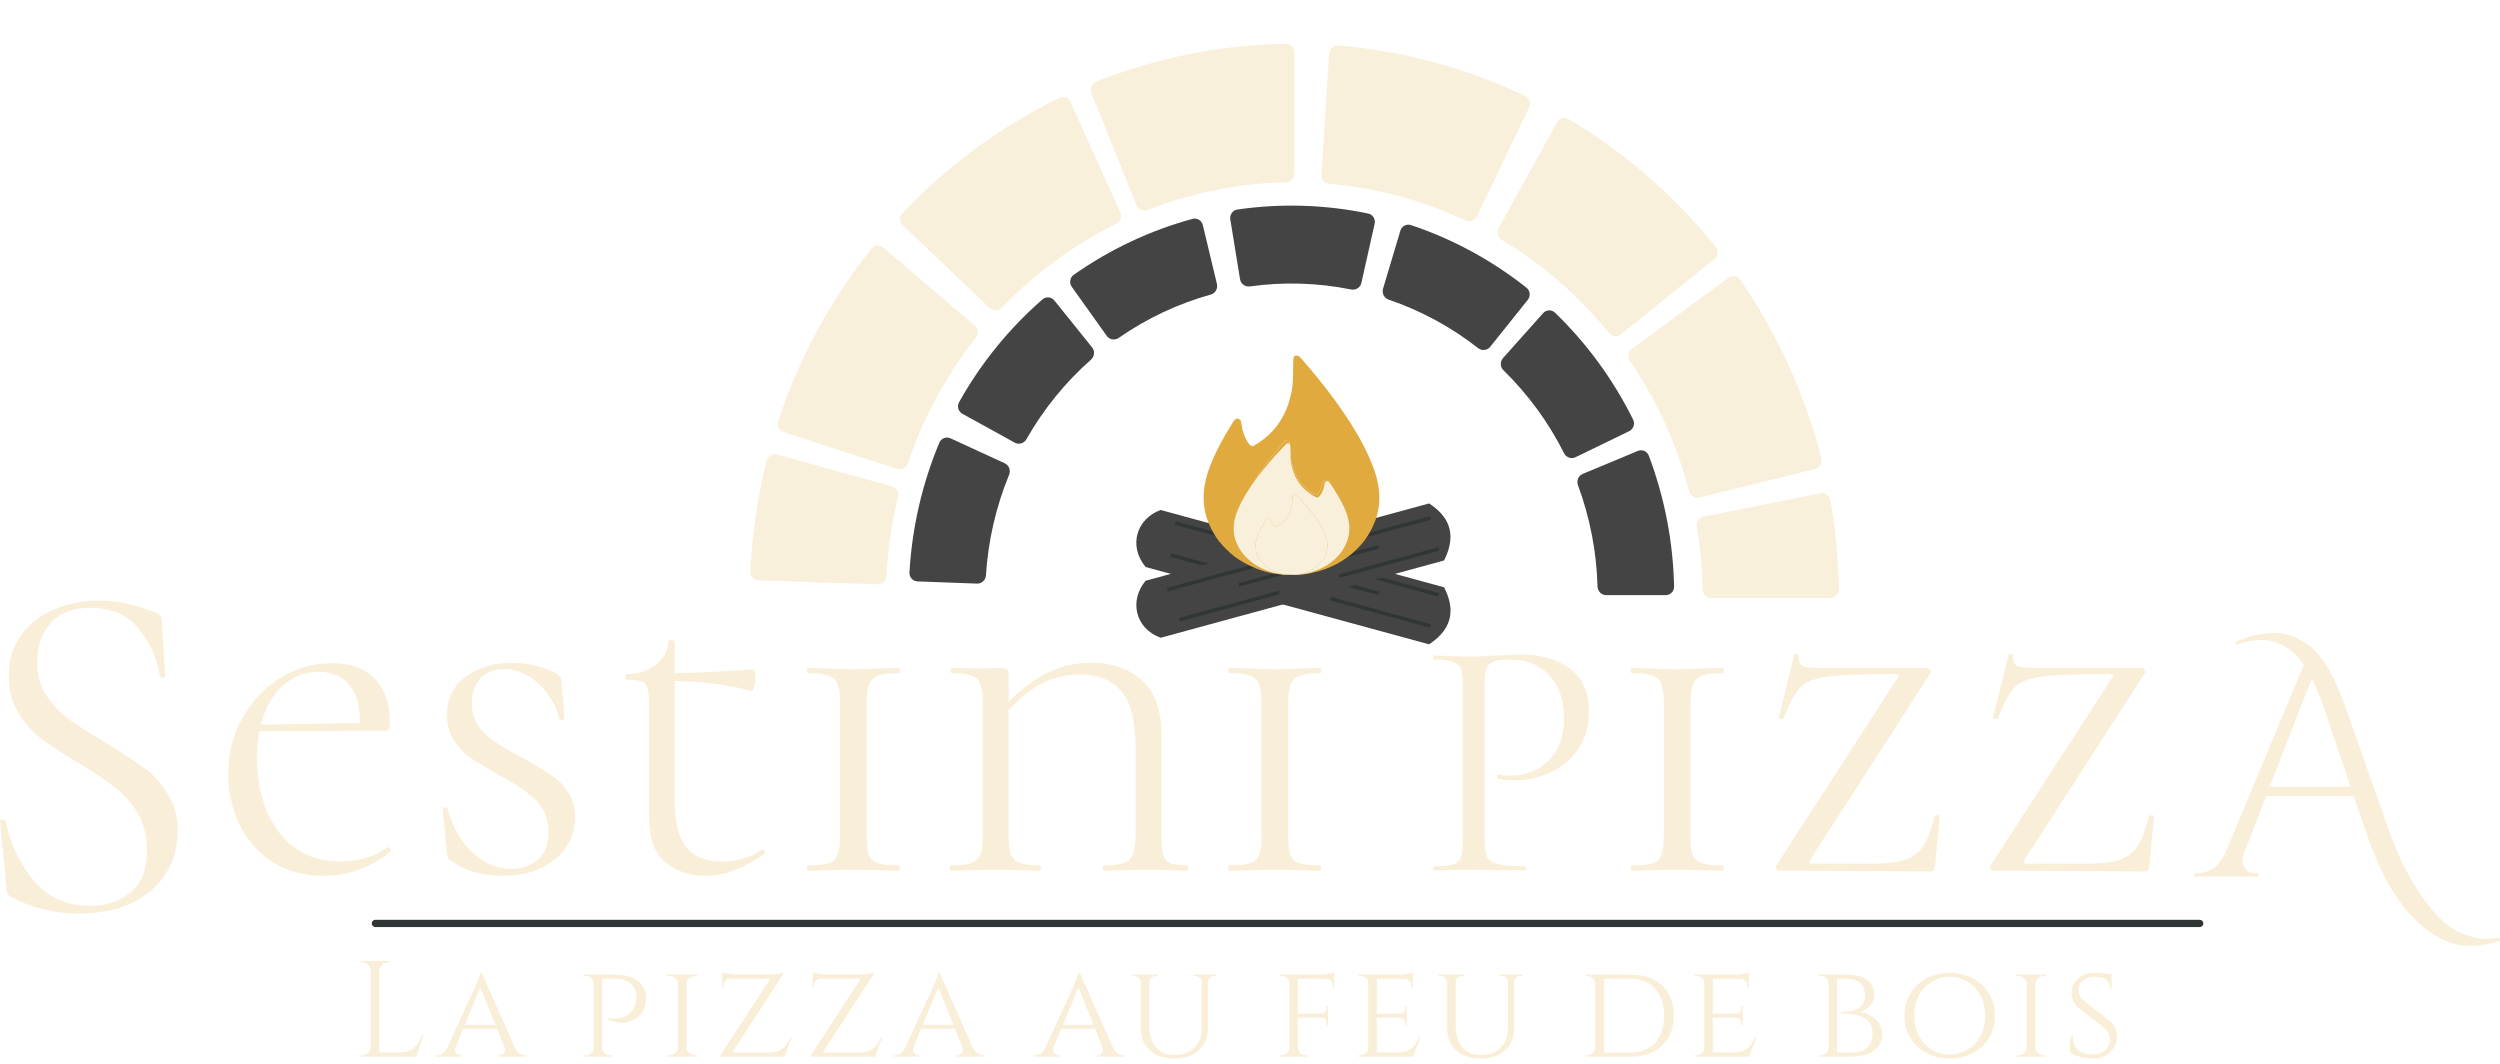<svg width="343" height="146" viewBox="0 0 343 146" fill="none" xmlns="http://www.w3.org/2000/svg">
<path d="M52.059 131.844L52.059 144.972H50.861V131.844H52.059ZM57.036 144.39V144.972H52.004V144.39H57.036ZM58.16 141.934L57.091 144.972H54.031L54.695 144.39C55.346 144.39 55.874 144.29 56.28 144.09C56.698 143.878 57.036 143.584 57.294 143.209C57.552 142.834 57.779 142.409 57.976 141.934H58.16ZM50.916 143.603V144.972H49.441V144.784C49.441 144.784 49.478 144.784 49.552 144.784C49.638 144.784 49.681 144.784 49.681 144.784C50.001 144.784 50.271 144.672 50.492 144.447C50.726 144.209 50.849 143.928 50.861 143.603H50.916ZM50.916 133.213H50.861C50.849 132.888 50.726 132.613 50.492 132.388C50.271 132.15 50.001 132.031 49.681 132.031C49.681 132.031 49.638 132.031 49.552 132.031C49.478 132.031 49.441 132.031 49.441 132.031V131.844H50.916V133.213ZM52.004 133.213V131.844L53.478 131.844V132.031C53.466 132.031 53.423 132.031 53.349 132.031C53.276 132.031 53.239 132.031 53.239 132.031C52.919 132.031 52.643 132.15 52.409 132.388C52.188 132.613 52.071 132.888 52.059 133.213H52.004Z" fill="#F9EFD9"/>
<path d="M66.078 133.457L71.147 144.859H69.69L65.764 135.126L66.078 133.457ZM62.52 143.603C62.385 143.978 62.403 144.272 62.575 144.484C62.747 144.684 62.944 144.784 63.165 144.784H63.313V144.972H59.792V144.784C59.792 144.784 59.816 144.784 59.866 144.784C59.915 144.784 59.939 144.784 59.939 144.784C60.197 144.784 60.462 144.697 60.732 144.522C61.002 144.334 61.236 144.028 61.432 143.603H62.52ZM66.078 133.457L66.207 134.751L61.986 144.915H60.824L65.193 135.388C65.193 135.388 65.224 135.313 65.285 135.163C65.359 135.013 65.439 134.832 65.525 134.619C65.623 134.394 65.709 134.176 65.783 133.963C65.856 133.751 65.899 133.582 65.912 133.457H66.078ZM68.253 140.602V141.165H63.368V140.602L68.253 140.602ZM69.193 143.603H70.594C70.778 144.028 71.005 144.334 71.276 144.522C71.546 144.697 71.804 144.784 72.05 144.784C72.05 144.784 72.074 144.784 72.124 144.784C72.173 144.784 72.197 144.784 72.197 144.784V144.972H68.419V144.784H68.566C68.775 144.784 68.965 144.684 69.138 144.484C69.309 144.272 69.328 143.978 69.193 143.603Z" fill="#F9EFD9"/>
<path d="M82.392 133.719H84.438C85.299 133.719 86.042 133.851 86.669 134.113C87.296 134.363 87.781 134.732 88.125 135.22C88.469 135.695 88.641 136.264 88.641 136.926C88.641 137.639 88.481 138.252 88.162 138.764C87.855 139.264 87.443 139.652 86.927 139.927C86.411 140.189 85.839 140.321 85.213 140.321C84.586 140.308 83.959 140.146 83.332 139.833V139.646C83.332 139.646 83.431 139.664 83.627 139.702C83.836 139.739 84.1 139.758 84.42 139.758C84.739 139.746 85.077 139.689 85.434 139.589C85.79 139.477 86.122 139.277 86.429 138.989C86.749 138.702 87.001 138.289 87.185 137.751C87.234 137.614 87.265 137.451 87.277 137.264C87.302 137.076 87.314 136.901 87.314 136.739C87.314 135.976 87.056 135.376 86.54 134.938C86.024 134.501 85.311 134.282 84.401 134.282H82.595C82.595 134.282 82.577 134.238 82.54 134.151C82.515 134.051 82.484 133.957 82.448 133.869C82.411 133.769 82.392 133.719 82.392 133.719ZM82.632 133.719V144.972H81.452V133.719H82.632ZM81.489 143.771L81.729 144.972H80.125V144.784C80.125 144.784 80.168 144.784 80.254 144.784C80.34 144.784 80.383 144.784 80.383 144.784C80.678 144.784 80.924 144.684 81.12 144.484C81.329 144.284 81.44 144.046 81.452 143.771H81.489ZM81.489 134.901H81.452C81.44 134.613 81.329 134.376 81.12 134.188C80.924 134.001 80.678 133.907 80.383 133.907C80.383 133.907 80.34 133.907 80.254 133.907C80.168 133.907 80.125 133.907 80.125 133.907V133.719H81.729L81.489 134.901ZM82.577 143.771H82.614C82.626 144.046 82.73 144.284 82.927 144.484C83.136 144.684 83.388 144.784 83.683 144.784C83.695 144.784 83.738 144.784 83.812 144.784C83.898 144.784 83.941 144.784 83.941 144.784V144.972H82.337L82.577 143.771Z" fill="#F9EFD9"/>
<path d="M94.184 133.719V144.972H93.023L93.023 133.719H94.184ZM93.079 143.771V144.972H91.512V144.784C91.512 144.784 91.555 144.784 91.641 144.784C91.727 144.784 91.77 144.784 91.77 144.784C92.114 144.784 92.403 144.684 92.636 144.484C92.882 144.284 93.011 144.046 93.023 143.771H93.079ZM94.129 143.771H94.184C94.197 144.046 94.32 144.284 94.553 144.484C94.799 144.684 95.094 144.784 95.438 144.784C95.438 144.784 95.475 144.784 95.549 144.784C95.635 144.784 95.678 144.784 95.678 144.784L95.696 144.972H94.129V143.771ZM94.129 134.92V133.719H95.696L95.678 133.907C95.678 133.907 95.635 133.907 95.549 133.907C95.475 133.907 95.438 133.907 95.438 133.907C95.094 133.907 94.799 134.007 94.553 134.207C94.32 134.394 94.197 134.632 94.184 134.92H94.129ZM93.079 134.92H93.023C93.011 134.632 92.882 134.394 92.636 134.207C92.403 134.007 92.114 133.907 91.77 133.907C91.757 133.907 91.708 133.907 91.622 133.907C91.549 133.907 91.512 133.907 91.512 133.907V133.719H93.079V134.92Z" fill="#F9EFD9"/>
<path d="M107.473 133.457C107.473 133.457 107.473 133.488 107.473 133.551C107.473 133.601 107.473 133.626 107.473 133.626L100.1 144.972H98.81V144.803L105.685 134.263H99.087V133.701H105.391C105.649 133.701 105.925 133.688 106.22 133.663C106.515 133.638 106.779 133.607 107.013 133.569C107.246 133.532 107.4 133.494 107.473 133.457ZM107.639 144.409L107.51 144.972H100.008V144.409H107.639ZM108.635 142.29L107.639 144.972H104.874L105.501 144.409C106.103 144.397 106.583 144.303 106.939 144.128C107.308 143.953 107.609 143.709 107.842 143.396C108.076 143.071 108.278 142.702 108.45 142.29H108.635ZM99.087 134.226H100.211V134.263C99.941 134.276 99.719 134.376 99.547 134.563C99.375 134.738 99.289 134.963 99.289 135.238V135.52H99.087V134.226ZM99.087 133.4C99.197 133.438 99.369 133.482 99.603 133.532C99.836 133.569 100.088 133.607 100.358 133.644C100.641 133.669 100.905 133.688 101.151 133.701L99.087 133.888V133.4Z" fill="#F9EFD9"/>
<path d="M119.886 133.457C119.886 133.457 119.886 133.488 119.886 133.551C119.886 133.601 119.886 133.626 119.886 133.626L112.513 144.972H111.223V144.803L118.098 134.263L111.499 134.263V133.701H117.803C118.061 133.701 118.338 133.688 118.633 133.663C118.928 133.638 119.192 133.607 119.425 133.569C119.659 133.532 119.812 133.494 119.886 133.457ZM120.052 144.409L119.923 144.972H112.421V144.409H120.052ZM121.047 142.29L120.052 144.972H117.287L117.914 144.409C118.516 144.397 118.995 144.303 119.352 144.128C119.72 143.953 120.021 143.709 120.255 143.396C120.488 143.071 120.691 142.702 120.863 142.29H121.047ZM111.499 134.226H112.624V134.263C112.353 134.276 112.132 134.376 111.96 134.563C111.788 134.738 111.702 134.963 111.702 135.238V135.52H111.499V134.226ZM111.499 133.4C111.61 133.438 111.782 133.482 112.015 133.532C112.249 133.569 112.501 133.607 112.771 133.644C113.054 133.669 113.318 133.688 113.564 133.701L111.499 133.888V133.4Z" fill="#F9EFD9"/>
<path d="M128.907 133.457L133.976 144.859H132.52L128.594 135.126L128.907 133.457ZM125.35 143.603C125.215 143.978 125.233 144.272 125.405 144.484C125.577 144.684 125.774 144.784 125.995 144.784H126.142V144.972H122.622V144.784C122.622 144.784 122.646 144.784 122.695 144.784C122.744 144.784 122.769 144.784 122.769 144.784C123.027 144.784 123.291 144.697 123.562 144.522C123.832 144.334 124.066 144.028 124.262 143.603H125.35ZM128.907 133.457L129.036 134.751L124.815 144.915H123.654L128.022 135.388C128.022 135.388 128.053 135.313 128.115 135.163C128.188 135.013 128.268 134.832 128.354 134.619C128.453 134.394 128.539 134.176 128.612 133.963C128.686 133.751 128.729 133.582 128.741 133.457H128.907ZM131.082 140.602V141.165H126.198V140.602H131.082ZM132.022 143.603H133.423C133.608 144.028 133.835 144.334 134.105 144.522C134.376 144.697 134.634 144.784 134.88 144.784C134.88 144.784 134.904 144.784 134.953 144.784C135.002 144.784 135.027 144.784 135.027 144.784V144.972H131.248V144.784H131.396C131.605 144.784 131.795 144.684 131.967 144.484C132.139 144.272 132.158 143.978 132.022 143.603Z" fill="#F9EFD9"/>
<path d="M148.134 133.457L153.203 144.859H151.747L147.821 135.126L148.134 133.457ZM144.577 143.603C144.442 143.978 144.46 144.272 144.632 144.484C144.804 144.684 145.001 144.784 145.222 144.784H145.369V144.972H141.849V144.784C141.849 144.784 141.873 144.784 141.922 144.784C141.972 144.784 141.996 144.784 141.996 144.784C142.254 144.784 142.518 144.697 142.789 144.522C143.059 144.334 143.293 144.028 143.489 143.603H144.577ZM148.134 133.457L148.263 134.751L144.042 144.915H142.881L147.25 135.388C147.25 135.388 147.28 135.313 147.342 135.163C147.415 135.013 147.495 134.832 147.581 134.619C147.68 134.394 147.766 134.176 147.839 133.963C147.913 133.751 147.956 133.582 147.968 133.457H148.134ZM150.309 140.602V141.165H145.425V140.602H150.309ZM151.25 143.603H152.65C152.835 144.028 153.062 144.334 153.332 144.522C153.603 144.697 153.861 144.784 154.107 144.784C154.107 144.784 154.131 144.784 154.18 144.784C154.23 144.784 154.254 144.784 154.254 144.784V144.972H150.475V144.784H150.623C150.832 144.784 151.022 144.684 151.194 144.484C151.366 144.272 151.385 143.978 151.25 143.603Z" fill="#F9EFD9"/>
<path d="M157.702 133.719V140.808C157.702 142.021 158.003 142.978 158.605 143.678C159.22 144.378 160.055 144.728 161.112 144.728C162.279 144.728 163.195 144.397 163.859 143.734C164.534 143.071 164.872 142.165 164.872 141.015V133.719H165.72V141.015C165.72 142.315 165.309 143.346 164.485 144.109C163.674 144.859 162.556 145.234 161.13 145.234C159.717 145.234 158.593 144.859 157.757 144.109C156.934 143.359 156.522 142.334 156.522 141.033V133.719H157.702ZM156.559 133.719V134.713H156.522C156.51 134.488 156.418 134.301 156.246 134.151C156.086 133.988 155.883 133.907 155.637 133.907C155.637 133.907 155.588 133.907 155.49 133.907C155.404 133.907 155.361 133.907 155.361 133.907V133.719H156.559ZM158.863 133.719V133.907C158.863 133.907 158.814 133.907 158.716 133.907C158.63 133.907 158.587 133.907 158.587 133.907C158.353 133.907 158.144 133.988 157.96 134.151C157.788 134.301 157.702 134.488 157.702 134.713H157.665V133.719H158.863ZM164.909 133.719V134.713H164.872C164.872 134.488 164.786 134.301 164.614 134.151C164.442 133.988 164.233 133.907 163.988 133.907C163.988 133.907 163.938 133.907 163.84 133.907C163.754 133.907 163.711 133.907 163.711 133.907V133.719H164.909ZM166.882 133.719V133.907C166.882 133.907 166.832 133.907 166.734 133.907C166.648 133.907 166.605 133.907 166.605 133.907C166.372 133.907 166.169 133.988 165.997 134.151C165.825 134.301 165.733 134.488 165.72 134.713H165.683V133.719H166.882Z" fill="#F9EFD9"/>
<path d="M178.055 133.719V144.972H176.894V133.719H178.055ZM182.203 139.064V139.627H178.019V139.064H182.203ZM183.069 133.719V134.301H178.019V133.719H183.069ZM182.203 139.589V140.658H182V140.414C182 140.202 181.939 140.021 181.816 139.871C181.705 139.708 181.515 139.627 181.244 139.627V139.589H182.203ZM182.203 138.033V139.102H181.244V139.064C181.515 139.064 181.705 138.989 181.816 138.839C181.939 138.677 182 138.489 182 138.277V138.033H182.203ZM183.069 134.244V135.538H182.866V135.257C182.866 134.995 182.78 134.77 182.608 134.582C182.449 134.394 182.227 134.301 181.945 134.301V134.244H183.069ZM183.069 133.419V133.907L180.949 133.719C181.208 133.719 181.478 133.707 181.76 133.682C182.043 133.644 182.301 133.601 182.535 133.551C182.78 133.5 182.959 133.457 183.069 133.419ZM176.931 143.771L177.171 144.972H175.549V144.784C175.549 144.784 175.592 144.784 175.678 144.784C175.764 144.784 175.807 144.784 175.807 144.784C176.114 144.784 176.366 144.684 176.562 144.484C176.771 144.284 176.882 144.046 176.894 143.771H176.931ZM176.931 134.901H176.894C176.882 134.613 176.771 134.376 176.562 134.188C176.366 134.001 176.114 133.907 175.807 133.907C175.807 133.907 175.764 133.907 175.678 133.907C175.592 133.907 175.549 133.907 175.549 133.907V133.719H177.171L176.931 134.901ZM178.019 143.771H178.055C178.068 144.046 178.172 144.284 178.369 144.484C178.578 144.684 178.836 144.784 179.143 144.784C179.143 144.784 179.186 144.784 179.272 144.784C179.358 144.784 179.401 144.784 179.401 144.784V144.972H177.779L178.019 143.771Z" fill="#F9EFD9"/>
<path d="M188.902 133.719V144.972H187.722V133.719H188.902ZM193.861 144.39L193.824 144.972L188.865 144.972V144.39H193.861ZM192.994 139.064V139.627H188.865V139.064H192.994ZM193.842 133.719V134.301H188.865V133.719H193.842ZM194.893 142.29L193.879 144.972L191.077 144.972L191.704 144.39C192.318 144.39 192.81 144.303 193.179 144.128C193.56 143.94 193.867 143.69 194.1 143.378C194.334 143.053 194.536 142.69 194.708 142.29H194.893ZM192.994 139.589V140.658H192.791V140.414C192.791 140.202 192.73 140.021 192.607 139.871C192.484 139.708 192.294 139.627 192.036 139.627V139.589H192.994ZM192.994 138.033V139.102H192.036V139.064C192.294 139.064 192.484 138.989 192.607 138.839C192.73 138.677 192.791 138.489 192.791 138.277V138.033H192.994ZM193.842 134.244V135.538H193.639V135.257C193.639 134.995 193.553 134.77 193.381 134.582C193.222 134.394 193 134.301 192.718 134.301V134.244H193.842ZM193.842 133.419V133.907L191.741 133.719C192.122 133.719 192.527 133.688 192.957 133.626C193.387 133.55 193.682 133.482 193.842 133.419ZM187.759 143.771L187.999 144.972H186.395V144.784C186.395 144.784 186.438 144.784 186.524 144.784C186.61 144.784 186.653 144.784 186.653 144.784C186.961 144.784 187.212 144.684 187.409 144.484C187.606 144.284 187.71 144.046 187.722 143.771H187.759ZM187.759 134.901H187.722C187.71 134.613 187.606 134.376 187.409 134.188C187.212 134.001 186.961 133.907 186.653 133.907C186.653 133.907 186.61 133.907 186.524 133.907C186.438 133.907 186.395 133.907 186.395 133.907V133.719H187.999L187.759 134.901Z" fill="#F9EFD9"/>
<path d="M199.72 133.719V140.808C199.72 142.021 200.021 142.978 200.624 143.678C201.238 144.378 202.074 144.728 203.13 144.728C204.298 144.728 205.213 144.397 205.877 143.734C206.553 143.071 206.891 142.165 206.891 141.015V133.719H207.739V141.015C207.739 142.315 207.327 143.346 206.504 144.109C205.693 144.859 204.574 145.234 203.149 145.234C201.736 145.234 200.611 144.859 199.776 144.109C198.952 143.359 198.541 142.334 198.541 141.033V133.719H199.72ZM198.578 133.719V134.713L198.541 134.713C198.528 134.488 198.436 134.301 198.264 134.151C198.104 133.988 197.902 133.907 197.656 133.907C197.656 133.907 197.607 133.907 197.508 133.907C197.422 133.907 197.379 133.907 197.379 133.907V133.719H198.578ZM200.882 133.719V133.907C200.882 133.907 200.832 133.907 200.734 133.907C200.648 133.907 200.605 133.907 200.605 133.907C200.372 133.907 200.163 133.988 199.978 134.151C199.806 134.301 199.72 134.488 199.72 134.713H199.684V133.719H200.882ZM206.928 133.719V134.713H206.891C206.891 134.488 206.805 134.301 206.633 134.151C206.461 133.988 206.252 133.907 206.006 133.907C206.006 133.907 205.957 133.907 205.859 133.907C205.773 133.907 205.73 133.907 205.73 133.907V133.719H206.928ZM208.9 133.719V133.907C208.9 133.907 208.851 133.907 208.753 133.907C208.667 133.907 208.623 133.907 208.623 133.907C208.39 133.907 208.187 133.988 208.015 134.151C207.843 134.301 207.751 134.488 207.739 134.713H207.702V133.719H208.9Z" fill="#F9EFD9"/>
<path d="M223.724 133.719C224.94 133.719 225.991 133.944 226.876 134.394C227.76 134.845 228.442 135.495 228.922 136.345C229.401 137.183 229.641 138.183 229.641 139.345C229.641 140.508 229.401 141.508 228.922 142.346C228.442 143.184 227.76 143.834 226.876 144.297C225.991 144.747 224.94 144.972 223.724 144.972H219.797L219.761 144.409C220.621 144.409 221.34 144.409 221.917 144.409C222.507 144.409 222.956 144.409 223.263 144.409C223.57 144.409 223.724 144.409 223.724 144.409C225.149 144.409 226.267 143.959 227.078 143.059C227.902 142.146 228.313 140.908 228.313 139.345C228.313 137.783 227.902 136.551 227.078 135.651C226.267 134.738 225.149 134.282 223.724 134.282C223.724 134.282 223.564 134.282 223.244 134.282C222.925 134.282 222.458 134.282 221.843 134.282C221.229 134.282 220.473 134.282 219.576 134.282V133.719H223.724ZM220.056 133.719V144.972H218.857V133.719H220.056ZM218.894 143.753V144.972H217.567V144.784C217.567 144.784 217.604 144.784 217.678 144.784C217.764 144.784 217.807 144.784 217.807 144.784C218.102 144.784 218.347 144.684 218.544 144.484C218.741 144.272 218.845 144.028 218.857 143.753H218.894ZM218.894 134.938H218.857C218.845 134.638 218.734 134.394 218.526 134.207C218.329 134.007 218.083 133.907 217.788 133.907C217.788 133.907 217.751 133.907 217.678 133.907C217.604 133.907 217.567 133.907 217.567 133.907V133.719H218.894V134.938Z" fill="#F9EFD9"/>
<path d="M235.007 133.719V144.972H233.827V133.719H235.007ZM239.965 144.39L239.928 144.972H234.97V144.39H239.965ZM239.099 139.064V139.627H234.97V139.064H239.099ZM239.947 133.719V134.301H234.97V133.719H239.947ZM240.997 142.29L239.984 144.972H237.182L237.809 144.39C238.423 144.39 238.915 144.303 239.283 144.128C239.664 143.94 239.971 143.69 240.205 143.378C240.438 143.053 240.641 142.69 240.813 142.29H240.997ZM239.099 139.589V140.658H238.896V140.414C238.896 140.202 238.835 140.021 238.712 139.871C238.589 139.708 238.398 139.627 238.14 139.627V139.589H239.099ZM239.099 138.033V139.102H238.14V139.064C238.398 139.064 238.589 138.989 238.712 138.839C238.835 138.677 238.896 138.489 238.896 138.277V138.033H239.099ZM239.947 134.244V135.538H239.744V135.257C239.744 134.995 239.658 134.77 239.486 134.582C239.326 134.394 239.105 134.301 238.822 134.301V134.244H239.947ZM239.947 133.419V133.907L237.845 133.719C238.226 133.719 238.632 133.688 239.062 133.626C239.492 133.551 239.787 133.482 239.947 133.419ZM233.864 143.771L234.104 144.972H232.5V144.784C232.5 144.784 232.543 144.784 232.629 144.784C232.715 144.784 232.758 144.784 232.758 144.784C233.065 144.784 233.317 144.684 233.514 144.484C233.71 144.284 233.815 144.047 233.827 143.771H233.864ZM233.864 134.901H233.827C233.815 134.613 233.71 134.376 233.514 134.188C233.317 134.001 233.065 133.907 232.758 133.907C232.758 133.907 232.715 133.907 232.629 133.907C232.543 133.907 232.5 133.907 232.5 133.907V133.719H234.104L233.864 134.901Z" fill="#F9EFD9"/>
<path d="M251.134 133.719H253.327C253.659 133.719 254.04 133.751 254.47 133.813C254.912 133.876 255.336 134.001 255.742 134.188C256.147 134.376 256.485 134.657 256.756 135.032C257.026 135.407 257.161 135.907 257.161 136.532C257.161 136.907 257.063 137.258 256.866 137.583C256.67 137.908 256.418 138.183 256.111 138.408C255.803 138.62 255.478 138.77 255.134 138.858C255.736 138.92 256.264 139.095 256.719 139.383C257.186 139.658 257.554 140.008 257.825 140.433C258.095 140.858 258.23 141.321 258.23 141.821C258.23 142.434 258.101 142.946 257.843 143.359C257.598 143.759 257.272 144.078 256.866 144.315C256.461 144.553 256.018 144.722 255.539 144.822C255.06 144.922 254.593 144.972 254.138 144.972H251.889C251.889 144.972 251.889 144.928 251.889 144.84C251.902 144.74 251.908 144.647 251.908 144.559C251.908 144.459 251.908 144.409 251.908 144.409H254.12C254.648 144.409 255.121 144.322 255.539 144.147C255.969 143.959 256.307 143.671 256.553 143.284C256.799 142.896 256.922 142.409 256.922 141.821C256.922 141.221 256.793 140.74 256.535 140.377C256.276 140.002 255.939 139.721 255.521 139.533C255.103 139.333 254.642 139.202 254.138 139.139C253.634 139.064 253.131 139.027 252.627 139.027V138.839C252.959 138.839 253.315 138.814 253.696 138.764C254.077 138.714 254.427 138.614 254.747 138.464C255.078 138.302 255.349 138.07 255.558 137.77C255.767 137.458 255.871 137.045 255.871 136.532C255.871 135.745 255.644 135.176 255.189 134.826C254.734 134.463 254.108 134.282 253.309 134.282H251.3C251.3 134.269 251.281 134.219 251.244 134.132C251.22 134.032 251.195 133.938 251.171 133.851C251.146 133.763 251.134 133.719 251.134 133.719ZM252.055 133.719V144.972H250.894V133.719H252.055ZM250.949 143.771V144.972H249.567V144.784C249.567 144.784 249.604 144.784 249.677 144.784C249.751 144.784 249.788 144.784 249.788 144.784C250.108 144.784 250.366 144.684 250.562 144.484C250.771 144.284 250.882 144.047 250.894 143.771H250.949ZM250.949 134.92H250.894C250.882 134.619 250.771 134.376 250.562 134.188C250.366 134.001 250.108 133.907 249.788 133.907C249.788 133.907 249.751 133.907 249.677 133.907C249.604 133.907 249.567 133.907 249.567 133.907V133.719H250.949V134.92Z" fill="#F9EFD9"/>
<path d="M267.487 133.457C268.348 133.457 269.152 133.601 269.902 133.888C270.664 134.163 271.328 134.563 271.893 135.088C272.47 135.613 272.919 136.239 273.238 136.964C273.558 137.676 273.718 138.47 273.718 139.346C273.718 140.221 273.558 141.021 273.238 141.746C272.919 142.459 272.47 143.078 271.893 143.603C271.328 144.128 270.664 144.534 269.902 144.822C269.152 145.097 268.348 145.234 267.487 145.234C266.627 145.234 265.822 145.097 265.073 144.822C264.323 144.534 263.659 144.128 263.082 143.603C262.517 143.078 262.074 142.459 261.755 141.746C261.435 141.021 261.275 140.221 261.275 139.346C261.275 138.47 261.435 137.676 261.755 136.964C262.074 136.239 262.517 135.613 263.082 135.088C263.659 134.563 264.323 134.163 265.073 133.888C265.822 133.601 266.627 133.457 267.487 133.457ZM267.487 144.672C268.397 144.672 269.22 144.447 269.957 143.997C270.695 143.546 271.278 142.921 271.708 142.121C272.139 141.321 272.354 140.396 272.354 139.346C272.354 138.283 272.139 137.358 271.708 136.57C271.278 135.77 270.695 135.145 269.957 134.695C269.22 134.244 268.397 134.019 267.487 134.019C266.59 134.019 265.773 134.244 265.036 134.695C264.298 135.145 263.715 135.77 263.285 136.57C262.855 137.358 262.639 138.283 262.639 139.346C262.639 140.396 262.855 141.321 263.285 142.121C263.715 142.921 264.298 143.546 265.036 143.997C265.773 144.447 266.59 144.672 267.487 144.672Z" fill="#F9EFD9"/>
<path d="M279.243 133.719V144.972H278.082V133.719H279.243ZM278.137 143.771V144.972H276.57V144.784C276.57 144.784 276.613 144.784 276.699 144.784C276.785 144.784 276.829 144.784 276.829 144.784C277.173 144.784 277.461 144.684 277.695 144.484C277.941 144.284 278.07 144.047 278.082 143.771H278.137ZM279.188 143.771H279.243C279.256 144.047 279.378 144.284 279.612 144.484C279.858 144.684 280.153 144.784 280.497 144.784C280.497 144.784 280.534 144.784 280.607 144.784C280.693 144.784 280.736 144.784 280.736 144.784L280.755 144.972H279.188V143.771ZM279.188 134.92V133.719H280.755L280.736 133.907C280.736 133.907 280.693 133.907 280.607 133.907C280.534 133.907 280.497 133.907 280.497 133.907C280.153 133.907 279.858 134.007 279.612 134.207C279.378 134.394 279.256 134.632 279.243 134.92H279.188ZM278.137 134.92H278.082C278.07 134.632 277.941 134.394 277.695 134.207C277.461 134.007 277.173 133.907 276.829 133.907C276.816 133.907 276.767 133.907 276.681 133.907C276.607 133.907 276.57 133.907 276.57 133.907V133.719H278.137V134.92Z" fill="#F9EFD9"/>
<path d="M287.26 133.457C287.604 133.457 287.906 133.469 288.164 133.494C288.422 133.519 288.643 133.551 288.827 133.588C289.024 133.613 289.19 133.651 289.325 133.701C289.472 133.738 289.601 133.776 289.712 133.813L289.73 135.67H289.509C289.509 135.157 289.337 134.757 288.993 134.469C288.649 134.169 288.114 134.019 287.389 134.019C286.775 134.019 286.247 134.194 285.804 134.544C285.374 134.882 285.165 135.301 285.177 135.801C285.177 135.964 285.196 136.132 285.233 136.307C285.282 136.47 285.356 136.632 285.454 136.795C285.565 136.957 285.712 137.12 285.896 137.283L289.62 140.208C289.902 140.446 290.111 140.752 290.247 141.127C290.382 141.49 290.455 141.852 290.468 142.215C290.48 142.765 290.339 143.271 290.044 143.734C289.749 144.197 289.349 144.565 288.846 144.84C288.354 145.103 287.807 145.234 287.205 145.234C286.849 145.234 286.462 145.203 286.044 145.14C285.638 145.078 285.257 144.984 284.901 144.859C284.545 144.722 284.25 144.553 284.016 144.353C283.979 144.178 283.961 143.959 283.961 143.696C283.961 143.421 283.979 143.134 284.016 142.834C284.065 142.534 284.127 142.265 284.201 142.027H284.422C284.373 142.59 284.452 143.071 284.661 143.471C284.87 143.871 285.177 144.178 285.583 144.39C285.989 144.59 286.462 144.684 287.002 144.672C287.764 144.647 288.36 144.453 288.79 144.09C289.233 143.715 289.454 143.221 289.454 142.609C289.454 142.309 289.399 142.04 289.288 141.802C289.19 141.552 289.024 141.321 288.79 141.108L285.104 138.22C284.76 137.92 284.526 137.589 284.403 137.226C284.28 136.864 284.219 136.52 284.219 136.195C284.219 135.682 284.354 135.22 284.624 134.807C284.895 134.394 285.257 134.069 285.712 133.832C286.179 133.582 286.695 133.457 287.26 133.457ZM289.694 133.626L289.712 133.963H288.403V133.626H289.694Z" fill="#F9EFD9"/>
<path d="M51.502 126.194C51.225 126.194 51.002 126.418 51.002 126.694C51.002 126.97 51.225 127.194 51.502 127.194V126.194ZM301.799 127.194C302.075 127.194 302.299 126.97 302.299 126.694C302.299 126.418 302.075 126.194 301.799 126.194V127.194ZM51.502 127.194H301.799V126.194H51.502V127.194Z" fill="#303636"/>
<path d="M231.944 114.634C231.944 115.862 232.043 116.753 232.24 117.308C232.476 117.862 232.889 118.239 233.479 118.437C234.07 118.635 235.034 118.734 236.372 118.734C236.451 118.734 236.49 118.852 236.49 119.09C236.49 119.328 236.451 119.447 236.372 119.447C235.27 119.447 234.404 119.427 233.774 119.387L230.055 119.328L226.572 119.387C225.903 119.427 224.998 119.447 223.857 119.447C223.778 119.447 223.739 119.328 223.739 119.09C223.739 118.852 223.778 118.734 223.857 118.734C225.195 118.734 226.159 118.635 226.749 118.437C227.34 118.239 227.733 117.862 227.93 117.308C228.166 116.753 228.284 115.862 228.284 114.634V96.455C228.284 95.267 228.166 94.395 227.93 93.841C227.733 93.287 227.32 92.91 226.69 92.712C226.1 92.475 225.155 92.356 223.857 92.356C223.778 92.356 223.739 92.237 223.739 91.999C223.739 91.762 223.778 91.643 223.857 91.643L226.572 91.702C227.989 91.781 229.15 91.821 230.055 91.821C231.079 91.821 232.338 91.781 233.833 91.702L236.372 91.643C236.451 91.643 236.49 91.762 236.49 91.999C236.49 92.237 236.451 92.356 236.372 92.356C235.113 92.356 234.168 92.475 233.538 92.712C232.909 92.95 232.476 93.366 232.24 93.96C232.043 94.514 231.944 95.386 231.944 96.574V114.634Z" fill="#F9EFD9"/>
<path d="M260.397 92.95L260.574 92.593C260.574 92.514 260.417 92.475 260.102 92.475C255.615 92.475 252.486 92.593 250.715 92.831C248.984 93.069 247.744 93.564 246.996 94.316C246.288 95.069 245.52 96.475 244.694 98.534C244.694 98.614 244.615 98.653 244.458 98.653C244.34 98.653 244.222 98.633 244.104 98.594C244.025 98.514 244.005 98.455 244.045 98.415L246.17 89.861C246.17 89.781 246.248 89.742 246.406 89.742C246.524 89.742 246.622 89.781 246.701 89.861C246.819 89.9 246.859 89.94 246.819 89.979C246.74 90.653 246.898 91.108 247.291 91.346C247.724 91.544 248.708 91.643 250.243 91.643L264.411 91.643C264.608 91.643 264.746 91.742 264.825 91.94C264.943 92.098 264.943 92.257 264.825 92.415L248.354 117.961C248.236 118.159 248.197 118.298 248.236 118.377C248.275 118.456 248.413 118.496 248.649 118.496H256.855C258.823 118.496 260.338 118.318 261.401 117.961C262.463 117.605 263.29 116.971 263.88 116.06C264.47 115.149 264.982 113.803 265.415 112.02C265.494 111.901 265.631 111.842 265.828 111.842C266.025 111.842 266.123 111.901 266.123 112.02L265.474 118.971C265.474 119.09 265.415 119.229 265.297 119.387C265.218 119.506 265.1 119.565 264.943 119.565L244.104 119.447C243.907 119.447 243.769 119.367 243.69 119.209C243.612 119.011 243.631 118.833 243.749 118.674L260.397 92.95Z" fill="#F9EFD9"/>
<path d="M289.803 92.95L289.98 92.593C289.98 92.514 289.823 92.475 289.508 92.475C285.022 92.475 281.893 92.593 280.122 92.831C278.39 93.069 277.15 93.564 276.403 94.316C275.694 95.069 274.927 96.475 274.1 98.534C274.1 98.614 274.022 98.653 273.864 98.653C273.746 98.653 273.628 98.633 273.51 98.594C273.431 98.514 273.412 98.455 273.451 98.415L275.576 89.861C275.576 89.781 275.655 89.742 275.812 89.742C275.93 89.742 276.029 89.781 276.107 89.861C276.226 89.9 276.265 89.94 276.226 89.979C276.147 90.653 276.304 91.108 276.698 91.346C277.131 91.544 278.115 91.643 279.65 91.643H293.818C294.014 91.643 294.152 91.742 294.231 91.94C294.349 92.098 294.349 92.257 294.231 92.415L277.76 117.961C277.642 118.159 277.603 118.298 277.642 118.377C277.682 118.456 277.819 118.496 278.056 118.496H286.261C288.229 118.496 289.744 118.318 290.807 117.961C291.87 117.605 292.696 116.971 293.286 116.06C293.877 115.149 294.388 113.803 294.821 112.02C294.9 111.901 295.038 111.842 295.235 111.842C295.431 111.842 295.53 111.901 295.53 112.02L294.88 118.971C294.88 119.09 294.821 119.229 294.703 119.387C294.624 119.506 294.506 119.565 294.349 119.565L273.51 119.447C273.313 119.447 273.175 119.367 273.097 119.209C273.018 119.011 273.038 118.833 273.156 118.674L289.803 92.95Z" fill="#F9EFD9"/>
<path d="M203.69 115.411C203.69 116.417 203.814 117.156 204.061 117.627C204.338 118.067 204.848 118.382 205.588 118.57C206.36 118.759 207.564 118.853 209.199 118.853C209.292 118.853 209.338 118.948 209.338 119.136C209.338 119.325 209.292 119.419 209.199 119.419C207.934 119.419 206.946 119.404 206.236 119.372L202.209 119.325L199.107 119.372C198.521 119.404 197.734 119.419 196.746 119.419C196.684 119.419 196.653 119.325 196.653 119.136C196.653 118.948 196.684 118.853 196.746 118.853C197.919 118.853 198.768 118.775 199.292 118.618C199.848 118.46 200.218 118.162 200.403 117.722C200.588 117.25 200.681 116.543 200.681 115.6V93.767C200.681 92.824 200.588 92.132 200.403 91.692C200.218 91.252 199.848 90.953 199.292 90.796C198.768 90.607 197.919 90.513 196.746 90.513C196.684 90.513 196.653 90.419 196.653 90.23C196.653 90.042 196.684 89.947 196.746 89.947L199.061 89.994C200.357 90.057 201.391 90.089 202.162 90.089C202.934 90.089 203.798 90.042 204.755 89.947C205.125 89.947 205.712 89.931 206.514 89.9C207.317 89.837 208.011 89.806 208.598 89.806C211.437 89.806 213.705 90.45 215.403 91.739C217.131 93.028 217.996 94.993 217.996 97.634C217.996 99.708 217.486 101.453 216.468 102.868C215.48 104.282 214.199 105.336 212.625 106.027C211.051 106.719 209.431 107.065 207.764 107.065C206.869 107.065 206.128 106.986 205.542 106.829C205.449 106.829 205.403 106.75 205.403 106.593C205.403 106.499 205.419 106.404 205.449 106.31C205.511 106.216 205.573 106.184 205.635 106.216C206.128 106.342 206.684 106.404 207.301 106.404C209.338 106.404 211.051 105.729 212.44 104.377C213.86 103.025 214.57 101.076 214.57 98.529C214.57 96.046 213.906 94.097 212.579 92.682C211.252 91.236 209.554 90.513 207.486 90.513C206.375 90.513 205.573 90.576 205.079 90.702C204.585 90.828 204.23 91.126 204.014 91.598C203.798 92.038 203.69 92.792 203.69 93.861V115.411Z" fill="#F9EFD9"/>
<path d="M306.697 88.03C308.599 87.239 310.428 86.844 312.184 86.844C313.647 86.844 315.154 87.386 316.705 88.469C317.554 89.054 318.505 90.196 319.559 91.893C320.261 93.064 321.154 95.186 322.236 98.26L327.592 113.451C328.821 116.846 330.065 119.539 331.323 121.53C332.611 123.549 333.781 125.057 334.835 126.052C335.889 127.076 336.986 127.793 338.127 128.203C339.269 128.613 340.205 128.818 340.937 128.818C341.698 128.818 342.371 128.759 342.956 128.642L343 129.081C341.595 129.55 340.22 129.784 338.874 129.784C337.527 129.784 336.181 129.432 334.835 128.73C333.489 128.057 332.23 127.105 331.06 125.876C328.543 123.33 326.407 119.451 324.651 114.241L322.939 109.236H310.911L307.882 117.051C307.736 117.402 307.662 117.754 307.662 118.105C307.662 118.456 307.809 118.837 308.101 119.246C308.423 119.627 308.906 119.817 309.55 119.817H309.901V120.256H301.078V119.817H301.473C302.175 119.817 302.863 119.612 303.536 119.203C304.209 118.763 304.765 118.12 305.204 117.271L316.091 91.191C314.51 88.937 312.55 87.81 310.208 87.81C309.155 87.81 308.028 88.03 306.828 88.469L306.697 88.03ZM311.394 107.919H322.5L319.032 97.689C318.359 95.728 317.744 94.191 317.188 93.079L311.394 107.919Z" fill="#F9EFD9"/>
<path d="M53.261 116.238C53.379 116.238 53.477 116.318 53.556 116.476C53.674 116.595 53.694 116.714 53.615 116.833C50.821 119.05 47.77 120.159 44.465 120.159C41.67 120.159 39.27 119.506 37.262 118.199C35.295 116.852 33.799 115.11 32.776 112.971C31.792 110.832 31.3 108.535 31.3 106.079C31.3 103.347 31.949 100.832 33.248 98.534C34.547 96.198 36.279 94.356 38.443 93.009C40.608 91.663 42.969 90.989 45.527 90.989C48.164 90.989 50.151 91.722 51.49 93.188C52.828 94.653 53.497 96.633 53.497 99.129C53.497 99.525 53.438 99.822 53.32 100.02C53.241 100.178 53.064 100.257 52.788 100.257L35.609 100.317C35.373 101.426 35.255 102.653 35.255 104C35.255 106.693 35.708 109.129 36.613 111.307C37.518 113.446 38.817 115.129 40.509 116.357C42.241 117.585 44.268 118.199 46.59 118.199C49.227 118.199 51.431 117.545 53.202 116.238H53.261ZM43.697 92.177C41.808 92.177 40.155 92.831 38.738 94.138C37.361 95.405 36.377 97.168 35.786 99.425L49.364 99.188C49.404 96.93 48.931 95.207 47.948 94.019C47.003 92.791 45.586 92.177 43.697 92.177Z" fill="#F9EFD9"/>
<path d="M64.74 96.455C64.74 97.643 65.035 98.693 65.626 99.604C66.255 100.475 67.023 101.208 67.928 101.802C68.833 102.396 70.033 103.089 71.529 103.881C73.142 104.753 74.441 105.525 75.425 106.198C76.409 106.832 77.236 107.644 77.905 108.634C78.574 109.624 78.908 110.812 78.908 112.199C78.908 113.664 78.495 115.011 77.668 116.238C76.881 117.427 75.74 118.377 74.245 119.09C72.749 119.803 70.998 120.159 68.99 120.159C66.118 120.159 63.736 119.466 61.847 118.08C61.651 118.001 61.513 117.882 61.434 117.724C61.395 117.565 61.355 117.308 61.316 116.951L60.726 111.07C60.686 110.911 60.765 110.812 60.962 110.773C61.198 110.733 61.355 110.793 61.434 110.951C61.985 113.248 63.067 115.209 64.681 116.833C66.334 118.417 68.164 119.209 70.171 119.209C71.549 119.209 72.729 118.813 73.713 118.021C74.736 117.189 75.248 115.922 75.248 114.219C75.248 112.397 74.658 110.911 73.477 109.763C72.296 108.614 70.584 107.446 68.341 106.258C66.767 105.386 65.507 104.634 64.563 104C63.658 103.327 62.89 102.515 62.261 101.564C61.631 100.614 61.316 99.465 61.316 98.118C61.316 95.861 62.182 94.098 63.913 92.831C65.645 91.564 67.751 90.93 70.23 90.93C72.316 90.93 74.284 91.385 76.134 92.296C76.488 92.494 76.704 92.653 76.783 92.772C76.901 92.851 76.98 93.029 77.019 93.306L77.432 98.475C77.432 98.633 77.314 98.732 77.078 98.772C76.881 98.812 76.763 98.752 76.724 98.594C76.527 97.604 76.075 96.594 75.366 95.564C74.697 94.495 73.812 93.603 72.71 92.89C71.647 92.177 70.466 91.821 69.168 91.821C67.751 91.821 66.649 92.257 65.862 93.128C65.114 93.999 64.74 95.108 64.74 96.455Z" fill="#F9EFD9"/>
<path d="M104.622 116.535C104.74 116.535 104.839 116.634 104.917 116.833C104.996 116.991 104.976 117.11 104.858 117.189C103.245 118.258 101.828 119.011 100.608 119.447C99.427 119.922 98.168 120.159 96.83 120.159C94.586 120.159 92.717 119.526 91.221 118.258C89.765 116.991 89.037 114.892 89.037 111.961V96.396C89.037 95.406 88.959 94.712 88.801 94.316C88.683 93.881 88.407 93.603 87.975 93.484C87.581 93.326 86.912 93.247 85.967 93.247C85.849 93.247 85.79 93.128 85.79 92.891C85.79 92.613 85.849 92.475 85.967 92.475C87.542 92.475 88.86 92.059 89.923 91.227C91.025 90.395 91.615 89.326 91.694 88.019C91.694 87.9 91.832 87.841 92.107 87.841C92.422 87.841 92.579 87.9 92.579 88.019V92.356C95.806 92.316 99.368 92.138 103.264 91.821C103.382 91.821 103.481 91.94 103.56 92.177C103.638 92.415 103.678 92.732 103.678 93.128C103.678 93.484 103.599 93.861 103.441 94.257C103.323 94.653 103.205 94.831 103.087 94.792C99.978 93.96 96.475 93.504 92.579 93.425V110.06C92.579 112.832 93.111 114.892 94.173 116.238C95.236 117.545 96.849 118.199 99.014 118.199C101.1 118.199 102.93 117.664 104.504 116.595L104.622 116.535Z" fill="#F9EFD9"/>
<path d="M118.908 114.634C118.908 115.862 119.007 116.753 119.204 117.308C119.44 117.862 119.853 118.239 120.443 118.437C121.034 118.635 121.998 118.734 123.336 118.734C123.415 118.734 123.454 118.852 123.454 119.09C123.454 119.328 123.415 119.447 123.336 119.447C122.234 119.447 121.368 119.427 120.739 119.387L117.019 119.328L113.536 119.387C112.867 119.427 111.962 119.447 110.821 119.447C110.742 119.447 110.703 119.328 110.703 119.09C110.703 118.852 110.742 118.734 110.821 118.734C112.159 118.734 113.123 118.635 113.713 118.437C114.304 118.239 114.697 117.862 114.894 117.308C115.13 116.753 115.248 115.862 115.248 114.634V96.455C115.248 95.267 115.13 94.395 114.894 93.841C114.697 93.287 114.284 92.91 113.654 92.712C113.064 92.475 112.12 92.356 110.821 92.356C110.742 92.356 110.703 92.237 110.703 91.999C110.703 91.762 110.742 91.643 110.821 91.643L113.536 91.702C114.953 91.781 116.114 91.821 117.019 91.821C118.043 91.821 119.302 91.781 120.798 91.702L123.336 91.643C123.415 91.643 123.454 91.762 123.454 91.999C123.454 92.237 123.415 92.356 123.336 92.356C122.077 92.356 121.132 92.475 120.502 92.712C119.873 92.95 119.44 93.366 119.204 93.96C119.007 94.514 118.908 95.386 118.908 96.574V114.634Z" fill="#F9EFD9"/>
<path d="M162.887 118.734C162.966 118.734 163.005 118.852 163.005 119.09C163.005 119.328 162.966 119.447 162.887 119.447C161.903 119.447 161.136 119.427 160.585 119.387L157.515 119.328L153.796 119.387C153.205 119.427 152.418 119.447 151.434 119.447C151.356 119.447 151.316 119.328 151.316 119.09C151.316 118.852 151.356 118.734 151.434 118.734C152.694 118.734 153.619 118.615 154.209 118.377C154.839 118.14 155.252 117.743 155.449 117.189C155.685 116.595 155.803 115.704 155.803 114.516V102.693C155.803 98.891 155.134 96.257 153.796 94.792C152.497 93.287 150.608 92.534 148.129 92.534C146.357 92.534 144.705 92.91 143.17 93.663C141.674 94.376 140.08 95.643 138.388 97.465V114.516C138.388 115.704 138.486 116.595 138.683 117.189C138.919 117.743 139.332 118.14 139.923 118.377C140.513 118.615 141.418 118.734 142.638 118.734C142.756 118.734 142.815 118.852 142.815 119.09C142.815 119.328 142.756 119.447 142.638 119.447C141.576 119.447 140.73 119.427 140.1 119.387L136.499 119.328L133.016 119.387C132.386 119.427 131.52 119.447 130.418 119.447C130.34 119.447 130.3 119.328 130.3 119.09C130.3 118.852 130.34 118.734 130.418 118.734C131.678 118.734 132.603 118.635 133.193 118.437C133.823 118.199 134.255 117.803 134.492 117.248C134.728 116.694 134.846 115.823 134.846 114.634V96.455C134.846 95.267 134.728 94.395 134.492 93.841C134.295 93.287 133.901 92.91 133.311 92.712C132.721 92.475 131.815 92.356 130.595 92.356C130.477 92.356 130.418 92.237 130.418 91.999C130.418 91.762 130.477 91.643 130.595 91.643L134.433 91.702L137.325 91.643C137.798 91.643 138.093 91.722 138.211 91.88C138.329 91.999 138.388 92.296 138.388 92.772V96.277C140.238 94.415 142.068 93.069 143.878 92.237C145.688 91.366 147.617 90.93 149.663 90.93C152.576 90.93 154.917 91.742 156.688 93.366C158.459 94.95 159.345 97.406 159.345 100.733V114.634C159.345 115.823 159.424 116.714 159.581 117.308C159.778 117.862 160.112 118.239 160.585 118.437C161.096 118.635 161.864 118.734 162.887 118.734Z" fill="#F9EFD9"/>
<path d="M176.741 114.634C176.741 115.862 176.84 116.753 177.036 117.308C177.272 117.862 177.686 118.239 178.276 118.437C178.866 118.635 179.831 118.734 181.169 118.734C181.247 118.734 181.287 118.852 181.287 119.09C181.287 119.328 181.247 119.447 181.169 119.447C180.067 119.447 179.201 119.427 178.571 119.387L174.852 119.328L171.369 119.387C170.7 119.427 169.795 119.447 168.653 119.447C168.575 119.447 168.535 119.328 168.535 119.09C168.535 118.852 168.575 118.734 168.653 118.734C169.992 118.734 170.956 118.635 171.546 118.437C172.136 118.239 172.53 117.862 172.727 117.308C172.963 116.753 173.081 115.862 173.081 114.634V96.455C173.081 95.267 172.963 94.395 172.727 93.841C172.53 93.287 172.117 92.91 171.487 92.712C170.897 92.475 169.952 92.356 168.653 92.356C168.575 92.356 168.535 92.237 168.535 91.999C168.535 91.762 168.575 91.643 168.653 91.643L171.369 91.702C172.786 91.781 173.947 91.821 174.852 91.821C175.875 91.821 177.135 91.781 178.63 91.702L181.169 91.643C181.247 91.643 181.287 91.762 181.287 91.999C181.287 92.237 181.247 92.356 181.169 92.356C179.909 92.356 178.965 92.475 178.335 92.712C177.705 92.95 177.272 93.366 177.036 93.96C176.84 94.514 176.741 95.386 176.741 96.574V114.634Z" fill="#F9EFD9"/>
<path d="M5.098 90.884C5.098 92.607 5.517 94.109 6.354 95.39C7.191 96.671 8.204 97.754 9.393 98.637C10.582 99.477 12.256 100.559 14.414 101.884C16.705 103.254 18.489 104.402 19.766 105.33C21.044 106.258 22.123 107.45 23.004 108.908C23.929 110.322 24.391 112.023 24.391 114.011C24.391 116.131 23.863 118.053 22.805 119.776C21.748 121.498 20.185 122.868 18.114 123.884C16.088 124.856 13.644 125.342 10.78 125.342C7.389 125.342 4.284 124.569 1.465 123.023C1.244 122.89 1.09 122.735 1.002 122.559C0.958 122.382 0.914 122.117 0.87 121.764L0.011 112.752C-0.033 112.575 0.055 112.464 0.275 112.42C0.54 112.376 0.694 112.442 0.738 112.619C1.443 115.8 2.742 118.539 4.636 120.836C6.574 123.133 9.129 124.282 12.3 124.282C14.502 124.282 16.352 123.685 17.85 122.492C19.392 121.255 20.163 119.312 20.163 116.661C20.163 114.673 19.722 112.95 18.841 111.493C17.96 110.035 16.881 108.842 15.604 107.914C14.37 106.942 12.675 105.816 10.516 104.535C8.402 103.254 6.728 102.149 5.495 101.221C4.306 100.294 3.293 99.123 2.456 97.71C1.619 96.296 1.2 94.639 1.2 92.74C1.2 90.531 1.773 88.653 2.918 87.107C4.107 85.517 5.627 84.346 7.477 83.595C9.371 82.8 11.375 82.402 13.489 82.402C16.088 82.402 18.665 82.933 21.22 83.993C21.88 84.214 22.211 84.589 22.211 85.119L22.673 92.74C22.673 92.916 22.563 93.005 22.343 93.005C22.123 93.005 21.991 92.916 21.947 92.74C21.594 90.442 20.647 88.322 19.105 86.378C17.564 84.39 15.339 83.396 12.432 83.396C9.966 83.396 8.116 84.125 6.882 85.583C5.693 86.997 5.098 88.764 5.098 90.884Z" fill="#F9EFD9"/>
<g filter="url(#filter0_d_175_3597)">
<path d="M226.532 75.655C227.176 75.655 227.7 75.123 227.686 74.468C227.552 68.328 226.379 62.258 224.22 56.525C223.989 55.912 223.306 55.622 222.71 55.87L215.151 59.018C214.554 59.266 214.27 59.959 214.497 60.573C216.145 65.02 217.052 69.716 217.181 74.468C217.199 75.123 217.72 75.655 218.364 75.655H226.532Z" fill="#444444"/>
<path d="M221.528 53.153C222.11 52.87 222.358 52.161 222.067 51.575C219.349 46.093 215.723 41.129 211.348 36.9C210.881 36.448 210.142 36.486 209.709 36.971L204.218 43.125C203.784 43.611 203.821 44.361 204.286 44.815C207.654 48.107 210.46 51.948 212.587 56.179C212.88 56.763 213.575 57.015 214.157 56.733L221.528 53.153Z" fill="#444444"/>
<path d="M207.613 35.136C208.02 34.628 207.946 33.878 207.437 33.476C202.676 29.704 197.312 26.797 191.58 24.88C190.968 24.676 190.316 25.031 190.128 25.659L187.752 33.613C187.565 34.24 187.913 34.902 188.524 35.11C192.952 36.619 197.103 38.868 200.804 41.766C201.315 42.166 202.049 42.091 202.456 41.582L207.613 35.136Z" fill="#444444"/>
<path d="M186.598 24.704C186.741 24.065 186.348 23.427 185.717 23.295C179.807 22.065 173.732 21.88 167.76 22.749C167.122 22.842 166.692 23.455 166.797 24.102L168.133 32.304C168.238 32.951 168.839 33.387 169.477 33.297C174.104 32.651 178.804 32.794 183.384 33.72C184.016 33.848 184.641 33.45 184.784 32.81L186.598 24.704Z" fill="#444444"/>
<path d="M163.029 24.887C162.876 24.249 162.245 23.858 161.622 24.027C155.794 25.614 150.279 28.212 145.317 31.706C144.788 32.079 144.672 32.823 145.05 33.354L149.846 40.084C150.224 40.615 150.953 40.732 151.485 40.361C155.34 37.679 159.607 35.669 164.111 34.415C164.733 34.242 165.117 33.601 164.964 32.964L163.029 24.887Z" fill="#444444"/>
<path d="M142.66 35.23C142.252 34.723 141.516 34.648 141.027 35.074C136.446 39.07 132.576 43.84 129.587 49.174C129.267 49.744 129.479 50.465 130.046 50.778L137.228 54.735C137.795 55.048 138.502 54.832 138.824 54.264C141.16 50.149 144.154 46.459 147.683 43.346C148.17 42.916 148.244 42.169 147.836 41.662L142.66 35.23Z" fill="#444444"/>
<path d="M128.409 54.138C127.822 53.868 127.129 54.133 126.877 54.736C124.516 60.387 123.129 66.41 122.777 72.54C122.74 73.195 123.244 73.746 123.888 73.77L132.05 74.07C132.694 74.093 133.234 73.581 133.275 72.926C133.573 68.183 134.646 63.523 136.45 59.139C136.699 58.534 136.439 57.831 135.852 57.561L128.409 54.138Z" fill="#444444"/>
<path d="M249.139 76.051C249.784 76.051 250.307 75.519 250.297 74.863C250.234 70.759 249.845 66.666 249.133 62.626C249.019 61.98 248.405 61.56 247.773 61.686L231.729 64.879C231.097 65.004 230.686 65.628 230.796 66.274C231.281 69.112 231.554 71.984 231.613 74.864C231.627 75.519 232.148 76.051 232.792 76.051H249.139Z" fill="#F9F0DC"/>
<path d="M247.049 58.329C247.675 58.174 248.06 57.531 247.898 56.897C245.652 48.112 241.88 39.808 236.759 32.376C236.389 31.839 235.659 31.721 235.137 32.106L221.902 41.873C221.38 42.258 221.265 42.999 221.632 43.538C225.332 48.968 228.077 55.011 229.745 61.398C229.91 62.032 230.54 62.423 231.166 62.268L247.049 58.329Z" fill="#F9F0DC"/>
<path d="M233.216 29.528C233.721 29.121 233.807 28.373 233.398 27.866C227.749 20.842 220.91 14.905 213.205 10.335C212.648 10.005 211.936 10.209 211.621 10.78L203.612 25.286C203.296 25.858 203.496 26.581 204.051 26.914C209.643 30.271 214.62 34.592 218.759 39.683C219.17 40.188 219.903 40.275 220.408 39.867L233.216 29.528Z" fill="#F9F0DC"/>
<path d="M207.794 8.739C208.076 8.149 207.835 7.438 207.251 7.16C199.174 3.313 190.486 0.968 181.597 0.238C180.955 0.185 180.4 0.682 180.358 1.336L179.297 17.941C179.255 18.596 179.742 19.16 180.384 19.216C186.853 19.782 193.175 21.488 199.07 24.257C199.655 24.532 200.353 24.288 200.635 23.699L207.794 8.739Z" fill="#F9F0DC"/>
<path d="M175.582 1.179C175.582 0.523 175.06 -0.01 174.416 0C165.499 0.142 156.679 1.907 148.374 5.212C147.774 5.451 147.488 6.145 147.732 6.753L153.922 22.154C154.166 22.761 154.847 23.05 155.448 22.814C161.507 20.44 167.925 19.156 174.416 19.018C175.06 19.005 175.582 18.474 175.582 17.818V1.179Z" fill="#F9F0DC"/>
<path d="M144.882 8.012C144.613 7.416 143.92 7.153 143.338 7.437C135.294 11.353 128.003 16.704 121.811 23.236C121.363 23.708 121.388 24.46 121.859 24.909L133.799 36.275C134.269 36.722 135.007 36.696 135.457 36.227C139.989 31.495 145.295 27.602 151.137 24.719C151.716 24.433 151.974 23.729 151.705 23.133L144.882 8.012Z" fill="#F9F0DC"/>
<path d="M119.194 27.972C118.7 27.551 117.964 27.617 117.558 28.126C111.939 35.175 107.605 43.19 104.761 51.793C104.555 52.415 104.895 53.083 105.509 53.283L121.082 58.343C121.696 58.542 122.351 58.197 122.56 57.577C124.662 51.324 127.816 45.492 131.881 40.338C132.284 39.827 132.22 39.079 131.726 38.657L119.194 27.972Z" fill="#F9F0DC"/>
<path d="M104.615 56.359C103.993 56.186 103.351 56.559 103.191 57.195C101.939 62.175 101.186 67.272 100.944 72.406C100.913 73.062 101.42 73.61 102.064 73.632L118.403 74.169C119.047 74.19 119.584 73.676 119.619 73.021C119.809 69.369 120.345 65.744 121.217 62.197C121.374 61.56 121.009 60.908 120.387 60.735L104.615 56.359Z" fill="#F9F0DC"/>
<path d="M157.242 63.971L196.13 74.578C197.485 77.234 197.62 80.067 194.07 82.402L155.182 71.796C152.732 68.84 154.004 65.121 157.242 63.971Z" fill="#444444"/>
<path d="M159.27 65.512L172.963 69.246L172.838 69.72L159.145 65.986L159.27 65.512Z" fill="#303636"/>
<path d="M168.082 69.948L187.252 75.177L187.127 75.651L167.957 70.422L168.082 69.948Z" fill="#303636"/>
<path d="M158.694 69.929L172.387 73.664L172.262 74.138L158.57 70.403L158.694 69.929Z" fill="#303636"/>
<path d="M180.603 75.904L194.296 79.639L194.171 80.113L180.478 76.379L180.603 75.904Z" fill="#303636"/>
<path d="M181.727 71.636L195.419 75.371L195.295 75.845L181.602 72.111L181.727 71.636Z" fill="#303636"/>
<path d="M155.182 73.677L194.07 63.071C196.549 64.682 198.057 67.066 196.13 70.896L157.242 81.502C153.668 80.189 152.943 76.321 155.182 73.677Z" fill="#444444"/>
<path d="M158.084 74.665L171.777 70.93L171.902 71.404L158.209 75.139L158.084 74.665Z" fill="#303636"/>
<path d="M167.894 74.022L187.065 68.794L187.189 69.268L168.019 74.496L167.894 74.022Z" fill="#303636"/>
<path d="M159.755 78.783L173.448 75.049L173.573 75.523L159.88 79.258L159.755 78.783Z" fill="#303636"/>
<path d="M181.664 72.808L195.357 69.073L195.482 69.548L181.789 73.282L181.664 72.808Z" fill="#303636"/>
<path d="M180.54 68.54L194.233 64.805L194.358 65.279L180.665 69.014L180.54 68.54Z" fill="#303636"/>
<path d="M176.468 72.776C174.962 72.784 174.343 72.802 174.232 72.819C174.203 72.815 174.173 72.811 174.142 72.808C173.568 72.741 172.673 72.505 172.069 72.261C170.225 71.517 168.662 69.966 168.062 68.285C167.428 66.508 167.613 64.832 168.703 62.489C169.648 60.459 171.451 57.8 173.637 55.215C173.944 54.85 174.252 54.525 174.32 54.49C174.492 54.404 174.801 54.479 174.904 54.632C174.962 54.72 175 55.061 175.023 55.729C175.062 56.852 175.176 57.518 175.474 58.355C175.866 59.459 176.392 60.26 177.193 60.977C178.061 61.752 178.525 61.957 178.83 61.699C178.992 61.562 179.258 60.984 179.376 60.51C179.517 59.949 179.8 59.726 180.15 59.902C180.294 59.974 180.888 60.958 181.463 62.078C182.853 64.784 183.046 66.792 182.108 68.783C181.753 69.536 181.341 70.084 180.628 70.756C179.459 71.856 178.18 72.477 176.468 72.776Z" fill="#E0AA3E"/>
<path d="M176.841 43.546C182.156 49.646 185.754 55.382 186.867 59.529C187.546 62.058 187.325 64.341 186.186 66.575C185.606 67.712 185.037 68.484 184.11 69.391C182.2 71.26 179.636 72.458 176.805 72.804C176.283 72.868 174.837 72.862 174.365 72.84C174.327 72.833 174.282 72.826 174.232 72.819C174.343 72.802 174.962 72.784 176.468 72.776C178.18 72.477 179.459 71.856 180.628 70.756C181.341 70.084 181.753 69.536 182.108 68.783C183.046 66.792 182.853 64.784 181.463 62.078C180.888 60.958 180.294 59.974 180.15 59.902C179.8 59.726 179.517 59.949 179.376 60.51C179.258 60.984 178.992 61.562 178.83 61.699C178.525 61.957 178.061 61.752 177.193 60.977C176.392 60.26 175.866 59.459 175.474 58.355C175.176 57.518 175.062 56.852 175.023 55.729C175 55.061 174.962 54.72 174.904 54.632C174.801 54.479 174.492 54.404 174.32 54.49C174.252 54.525 173.944 54.85 173.637 55.215C171.451 57.8 169.648 60.459 168.703 62.489C167.613 64.832 167.428 66.508 168.062 68.285C168.662 69.966 170.225 71.517 172.069 72.261C172.673 72.505 173.568 72.741 174.142 72.808C174.173 72.811 174.203 72.815 174.232 72.819C174.181 72.826 174.238 72.834 174.365 72.84C174.442 72.854 174.487 72.868 174.478 72.876C174.432 72.919 173.258 72.781 172.585 72.654C170.77 72.311 168.821 71.444 167.332 70.319C166.672 69.82 165.697 68.85 165.189 68.187C164.387 67.139 163.628 65.531 163.36 64.309C162.749 61.525 163.371 58.738 165.485 54.789C166.128 53.586 167.217 51.776 167.42 51.57C167.597 51.392 167.926 51.393 168.119 51.573C168.232 51.679 168.278 51.82 168.335 52.235C168.461 53.155 168.763 54.008 169.201 54.683C169.443 55.056 169.619 55.2 169.832 55.2C170.107 55.2 171.298 54.382 172.052 53.674C172.929 52.852 173.486 52.129 174.024 51.115C174.495 50.226 174.729 49.624 174.995 48.611C175.344 47.284 175.397 46.81 175.417 44.833C175.438 42.767 175.431 42.797 175.919 42.797C176.187 42.797 176.189 42.798 176.841 43.546Z" fill="#E0AA3E"/>
<path fill-rule="evenodd" clip-rule="evenodd" d="M174.108 55.281C170.608 58.94 168.239 62.38 167.506 64.868C167.059 66.384 167.204 67.754 167.954 69.094C168.336 69.776 168.711 70.238 169.321 70.783C170.579 71.903 172.268 72.622 174.132 72.829C174.601 72.882 176.15 72.883 175.72 72.855C175.566 72.844 175.158 72.83 174.354 72.812C173.227 72.633 172.384 72.261 171.615 71.601C171.145 71.198 170.874 70.869 170.64 70.418C170.022 69.223 170.149 68.019 171.065 66.396C171.444 65.725 171.835 65.134 171.929 65.091C172.16 64.986 172.346 65.119 172.439 65.456C172.517 65.74 172.692 66.087 172.798 66.169C173 66.324 173.305 66.201 173.877 65.736C174.404 65.306 174.75 64.826 175.009 64.163C175.205 63.661 175.28 63.261 175.306 62.588C175.321 62.188 175.345 61.983 175.384 61.93C175.452 61.839 175.655 61.794 175.768 61.845C175.813 61.866 176.016 62.061 176.219 62.28C177.658 63.831 178.845 65.425 179.467 66.643C180.185 68.048 180.307 69.053 179.89 70.119C179.495 71.127 178.465 72.058 177.251 72.504C176.853 72.65 176.264 72.792 175.886 72.832C175.819 72.839 175.76 72.847 175.72 72.855C175.681 72.862 175.66 72.868 175.665 72.873C175.695 72.899 176.04 72.89 176.911 72.74C178.107 72.534 179.39 72.014 180.37 71.339C180.805 71.04 181.447 70.458 181.781 70.06C182.31 69.432 182.81 68.467 182.986 67.734C183.389 66.065 182.979 64.393 181.587 62.024C181.163 61.303 180.446 60.217 180.312 60.094C180.196 59.987 179.979 59.988 179.852 60.096C179.778 60.159 179.747 60.244 179.71 60.493C179.627 61.045 179.428 61.556 179.14 61.961C178.98 62.185 178.865 62.271 178.724 62.271C178.543 62.271 177.759 61.78 177.262 61.356C176.685 60.863 176.318 60.429 175.963 59.821C175.653 59.288 175.499 58.927 175.324 58.319C175.094 57.523 175.059 57.239 175.046 56.053C175.032 54.814 175.037 54.832 174.716 54.832C174.539 54.832 174.538 54.833 174.108 55.281Z" fill="#F9F0DC"/>
<path d="M174.354 72.812C175.158 72.83 175.566 72.844 175.72 72.855C175.76 72.847 175.819 72.839 175.886 72.832C176.264 72.792 176.853 72.65 177.251 72.504C178.465 72.058 179.495 71.127 179.89 70.119C180.307 69.053 180.185 68.048 179.467 66.643C178.845 65.425 177.658 63.831 176.219 62.28C176.016 62.061 175.813 61.866 175.768 61.845C175.655 61.794 175.452 61.839 175.384 61.93C175.345 61.983 175.321 62.188 175.306 62.588C175.28 63.261 175.205 63.661 175.009 64.163C174.75 64.826 174.404 65.306 173.877 65.736C173.305 66.201 173 66.324 172.798 66.169C172.692 66.087 172.517 65.74 172.439 65.456C172.346 65.119 172.16 64.986 171.929 65.091C171.835 65.134 171.444 65.725 171.065 66.396C170.149 68.019 170.022 69.223 170.64 70.418C170.874 70.869 171.145 71.198 171.615 71.601C172.384 72.261 173.227 72.633 174.354 72.812Z" fill="#F9F0DC"/>
</g>
<defs>
<filter id="filter0_d_175_3597" x="98.943" y="0" width="157.354" height="92.402" filterUnits="userSpaceOnUse" color-interpolation-filters="sRGB">
<feFlood flood-opacity="0" result="BackgroundImageFix"/>
<feColorMatrix in="SourceAlpha" type="matrix" values="0 0 0 0 0 0 0 0 0 0 0 0 0 0 0 0 0 0 127 0" result="hardAlpha"/>
<feOffset dx="2" dy="6"/>
<feGaussianBlur stdDeviation="2"/>
<feComposite in2="hardAlpha" operator="out"/>
<feColorMatrix type="matrix" values="0 0 0 0 0.188 0 0 0 0 0.188 0 0 0 0 0.188 0 0 0 0.8 0"/>
<feBlend mode="normal" in2="BackgroundImageFix" result="effect1_dropShadow_175_3597"/>
<feBlend mode="normal" in="SourceGraphic" in2="effect1_dropShadow_175_3597" result="shape"/>
</filter>
</defs>
</svg>
